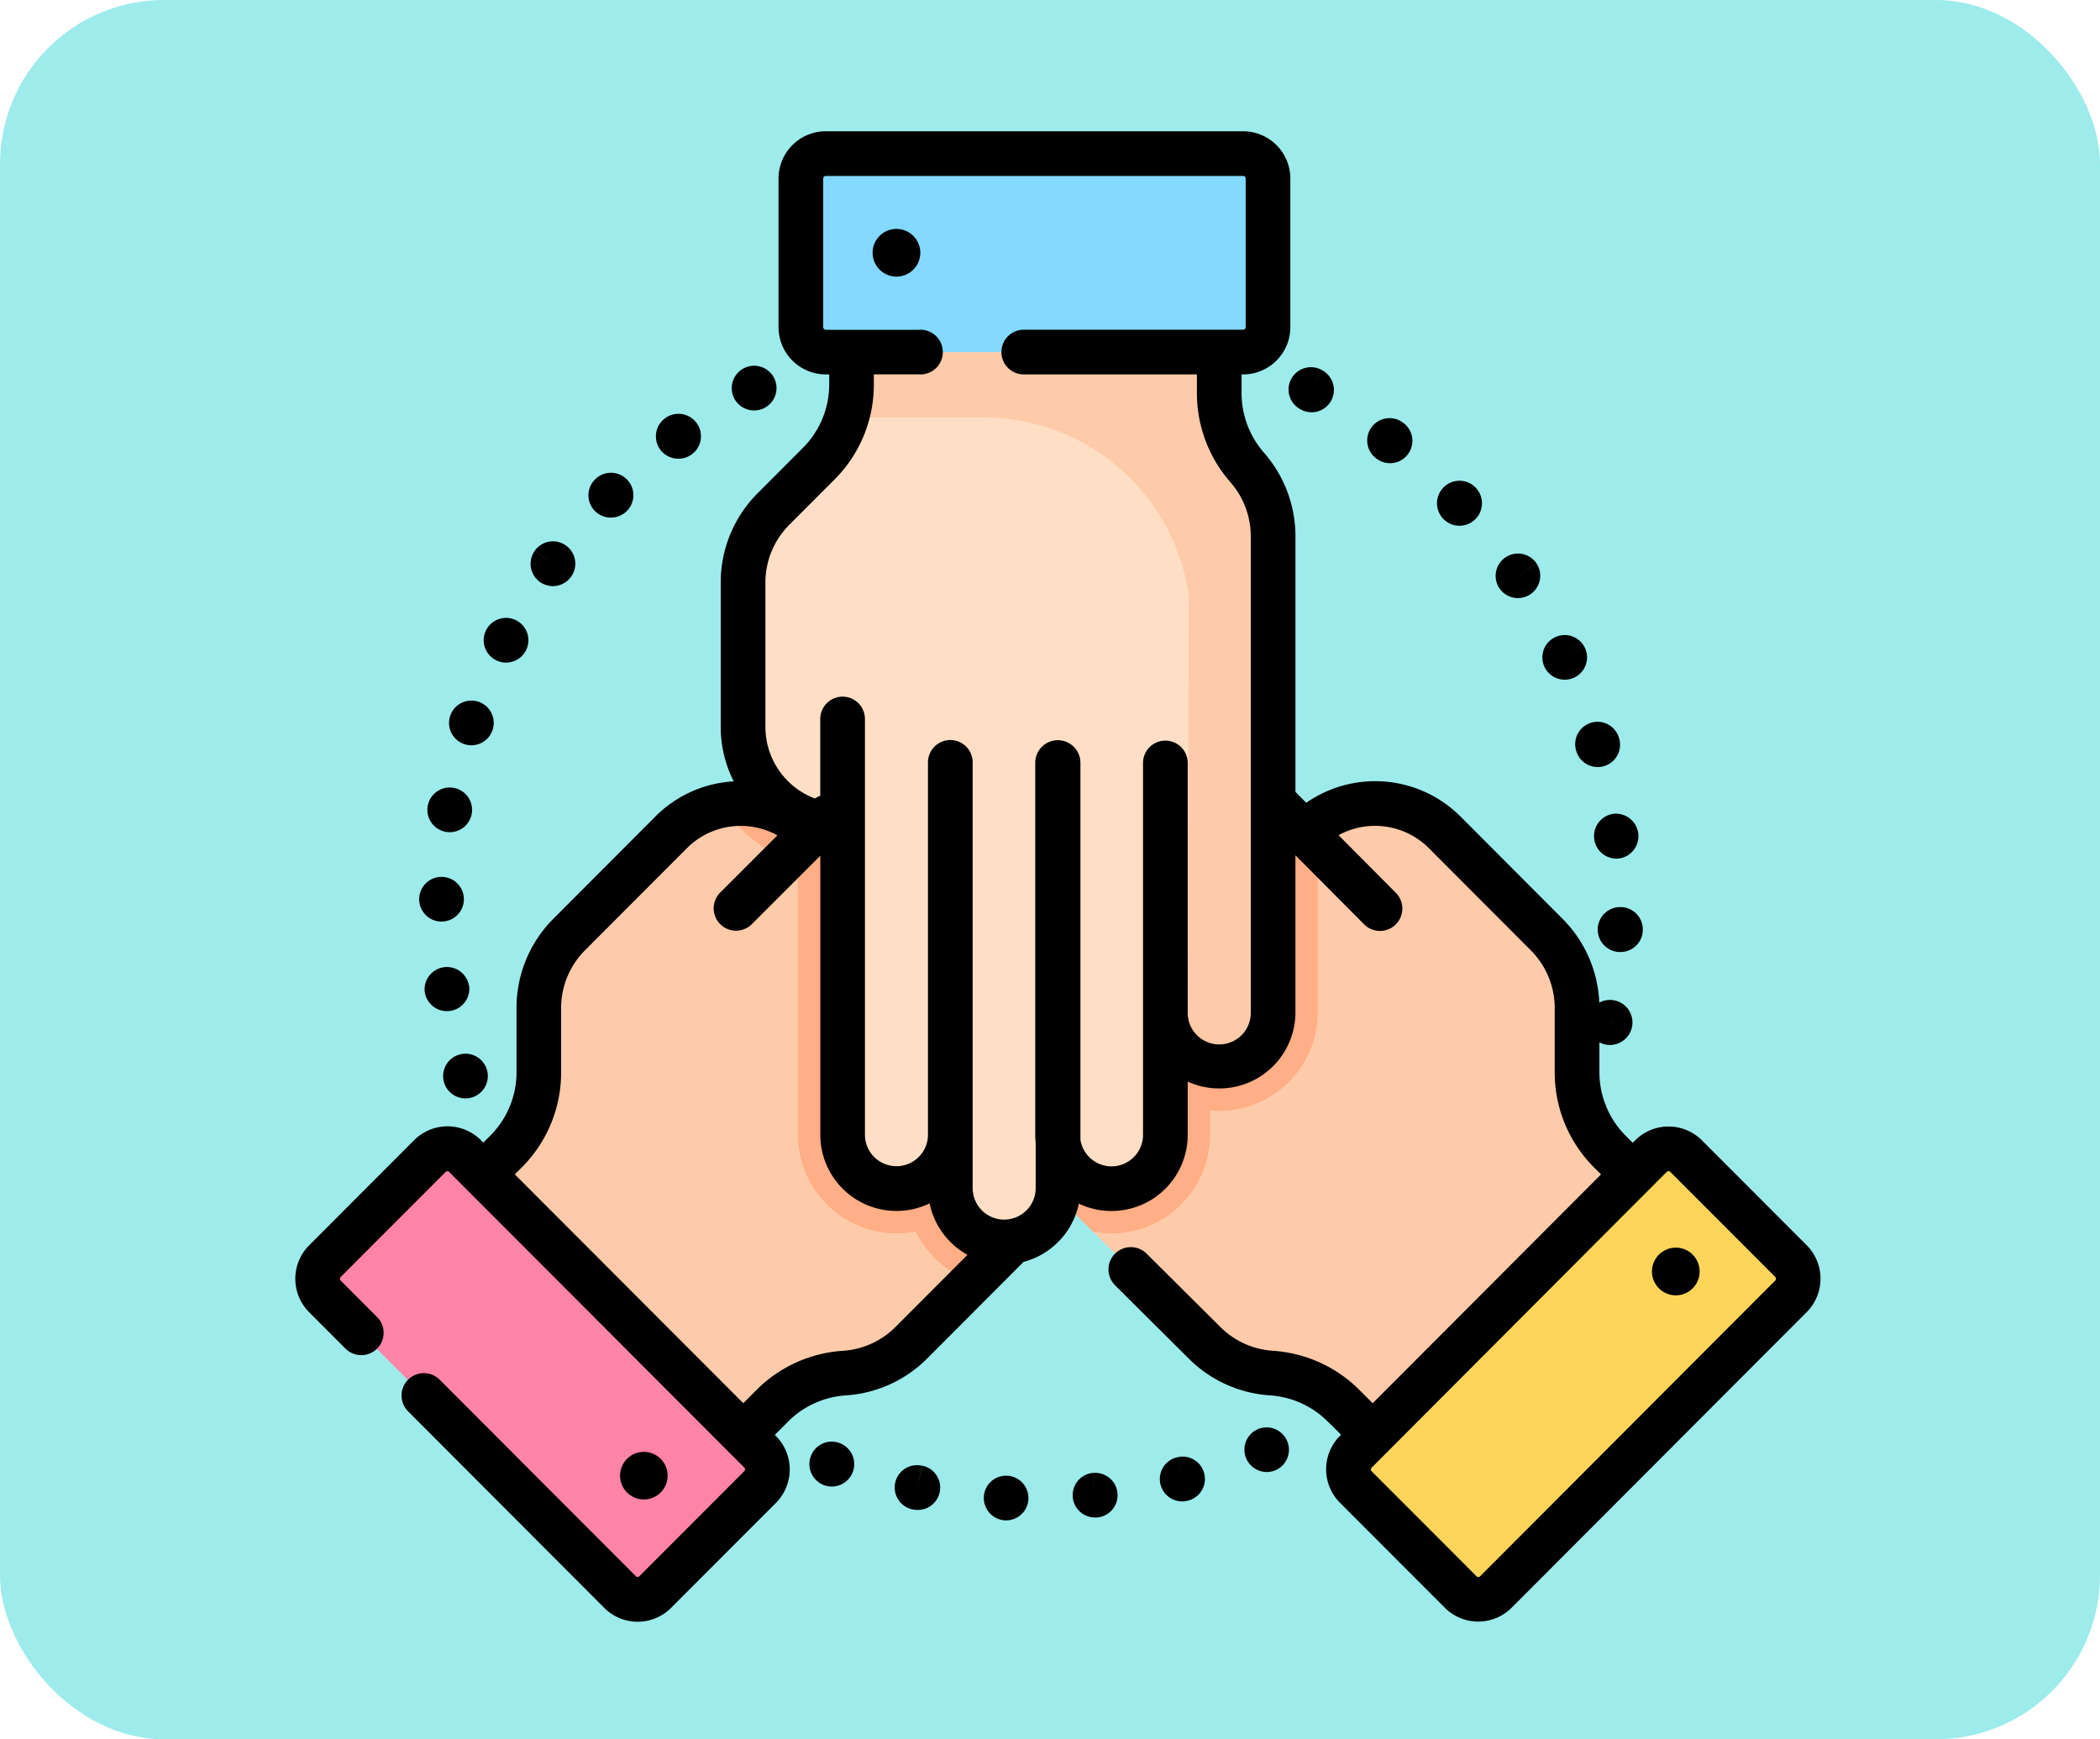 <svg xmlns="http://www.w3.org/2000/svg" width="128" height="106" viewBox="0 0 128 106">
  <g id="Grupo_988193" data-name="Grupo 988193" transform="translate(-316 -2797)">
    <rect id="Rectángulo_344923" data-name="Rectángulo 344923" width="128" height="106" rx="10" transform="translate(316 2797)" fill="#9eebec"/>
    <g id="unido" transform="translate(334 2805)">
      <path id="Trazado_735346" data-name="Trazado 735346" d="M205.4,202.394l-20.5-20.5a3.283,3.283,0,1,1,4.643-4.643l-5.28-5.279a3.276,3.276,0,0,1-.964-2.323,3.374,3.374,0,0,1,.042-.526,3.279,3.279,0,0,1,5.253-2.066l-2.009-2.009a3.284,3.284,0,0,1-.965-2.326,3.137,3.137,0,0,1,.044-.534,3.285,3.285,0,0,1,5.565-1.785l2.3,2.3a3.283,3.283,0,1,1,4.643-4.643l13.325,13.326.038-.053a6,6,0,0,1,8.5.006l6.214,6.214a6.376,6.376,0,0,1,1.867,4.5l0,3.887a6.861,6.861,0,0,0,2.011,4.846l1.386,1.385-15.848,15.848-1.77-1.77a6.863,6.863,0,0,0-4.4-2A6.368,6.368,0,0,1,205.4,202.394Zm0,0" transform="translate(-150.01 -128.567)" fill="#fecbaa"/>
      <path id="Trazado_735347" data-name="Trazado 735347" d="M353.874,360.116l17.988-17.988a1.517,1.517,0,0,1,2.146,0l6.407,6.406a1.519,1.519,0,0,1,0,2.146l-17.988,17.988a1.518,1.518,0,0,1-2.146,0l-6.406-6.407A1.517,1.517,0,0,1,353.874,360.116Zm0,0" transform="translate(-289.252 -279.639)" fill="#fdd559"/>
      <path id="Trazado_735348" data-name="Trazado 735348" d="M89.268,202.4l20.5-20.5a3.283,3.283,0,1,0-4.644-4.643l5.28-5.28a3.281,3.281,0,0,0-4.331-4.914l2.009-2.009a3.283,3.283,0,0,0,.965-2.325,3.13,3.13,0,0,0-.044-.534,3.271,3.271,0,0,0-2.717-2.707,3.283,3.283,0,0,0-2.849.921l-2.3,2.3a3.283,3.283,0,1,0-4.642-4.643L83.173,171.392l-.038-.052a6,6,0,0,0-8.5.006l-6.213,6.214a6.373,6.373,0,0,0-1.867,4.5l0,3.887a6.856,6.856,0,0,1-2.01,4.846l-1.386,1.385L79,208.025l1.771-1.77a6.863,6.863,0,0,1,4.4-2A6.375,6.375,0,0,0,89.268,202.4Zm0,0" transform="translate(-51.688 -128.575)" fill="#fecbaa"/>
      <path id="Trazado_735349" data-name="Trazado 735349" d="M34.481,360.124,16.492,342.136a1.517,1.517,0,0,0-2.146,0l-6.407,6.407a1.519,1.519,0,0,0,0,2.146l17.988,17.988a1.517,1.517,0,0,0,2.146,0l6.407-6.406A1.519,1.519,0,0,0,34.481,360.124Zm0,0" transform="translate(-6.134 -279.645)" fill="#ff84a7"/>
      <path id="Trazado_735350" data-name="Trazado 735350" d="M182.6,85.337v29a3.283,3.283,0,1,1-6.567,0V121.8a3.281,3.281,0,0,1-6.537.412v2.842a3.283,3.283,0,0,1-.963,2.326,3.078,3.078,0,0,1-.409.347,3.284,3.284,0,0,1-5.2-2.673V121.8a3.283,3.283,0,1,1-6.566,0V102.956l-.064.011a6.005,6.005,0,0,1-6.005-6.014V88.166a6.378,6.378,0,0,1,1.861-4.5l2.746-2.751a6.861,6.861,0,0,0,2-4.849V74.105h22.412v2.5a6.868,6.868,0,0,0,1.7,4.525A6.37,6.37,0,0,1,182.6,85.337Zm0,0" transform="translate(-123.005 -60.649)" fill="#fedfc5"/>
      <path id="Trazado_735351" data-name="Trazado 735351" d="M175.316,177.253a3.286,3.286,0,0,0-4.647,0l5.28-5.28a3.281,3.281,0,0,0-4.331-4.914l2.009-2.009a3.282,3.282,0,0,0,.964-2.325,3.063,3.063,0,0,0-.044-.534,3.285,3.285,0,0,0-5.565-1.785l-2.3,2.3a3.283,3.283,0,1,0-4.643-4.643l-13.326,13.326-.038-.052a5.982,5.982,0,0,0-5.438-1.634,8.811,8.811,0,0,0,4.626,3.5v16.524a6.014,6.014,0,0,0,7.18,5.9,6.019,6.019,0,0,0,3.483,3.058L175.312,181.9A3.282,3.282,0,0,0,175.316,177.253Zm0,0" transform="translate(-117.228 -128.575)" fill="#ffae85"/>
      <path id="Trazado_735352" data-name="Trazado 735352" d="M212.321,182.254v-11.6a6.009,6.009,0,0,0-.8.674l-.037.053-13.326-13.326a3.286,3.286,0,0,0-4.647,0,3.286,3.286,0,0,0,0,4.647l-2.3-2.3a3.282,3.282,0,0,0-5.565,1.785,3.132,3.132,0,0,0-.043.534,3.28,3.28,0,0,0,.965,2.325l2.009,2.009a3.282,3.282,0,0,0-4.332,4.914l5.28,5.28a3.283,3.283,0,1,0-4.642,4.643l13.737,13.737a6.03,6.03,0,0,0,1.129.106,5.954,5.954,0,0,0,3.514-1.137,6.006,6.006,0,0,0,2.493-4.875v-1.48q.278.026.56.026A6.017,6.017,0,0,0,212.321,182.254Zm0,0" transform="translate(-150 -128.568)" fill="#ffae85"/>
      <path id="Trazado_735353" data-name="Trazado 735353" d="M182.6,85.337v29a3.284,3.284,0,0,1-3.283,3.288c-.049,0-.1,0-.155,0A3.248,3.248,0,0,1,177.4,117s0,0,0,0a3.282,3.282,0,0,1-1.362-2.666V121.8a3.281,3.281,0,0,1-6.537.412v2.842a3.283,3.283,0,0,1-.963,2.326,3.078,3.078,0,0,1-.409.347,3.284,3.284,0,0,1-5.2-2.673V121.8a3.283,3.283,0,1,1-6.566,0V102.956l-.064.011a6.005,6.005,0,0,1-6.005-6.014V88.166a6.378,6.378,0,0,1,1.861-4.5l2.746-2.751a6.874,6.874,0,0,0,2-4.849V74.105h22.412v2.5a6.186,6.186,0,0,0,.216,1.695,6.821,6.821,0,0,0,1.487,2.831A6.422,6.422,0,0,1,182.6,85.337Zm0,0" transform="translate(-123.005 -60.649)" fill="#fedfc5"/>
      <path id="Trazado_735354" data-name="Trazado 735354" d="M211.022,85.337v29a3.284,3.284,0,0,1-3.283,3.288c-.049,0-.1,0-.155,0a3.248,3.248,0,0,1-1.763-.617l.056-27.944a4.284,4.284,0,0,0-.109-.775,12.631,12.631,0,0,0-12.635-10.193H185.02a6.838,6.838,0,0,0,.306-2.027V74.105h22.412v2.5a6.186,6.186,0,0,0,.216,1.695,6.821,6.821,0,0,0,1.487,2.831A6.422,6.422,0,0,1,211.022,85.337Zm0,0" transform="translate(-151.423 -60.649)" fill="#fecbaa"/>
      <path id="Trazado_735355" data-name="Trazado 735355" d="M196.656,19.6h-25.44a1.518,1.518,0,0,1-1.517-1.518V9.018A1.518,1.518,0,0,1,171.216,7.5h25.44a1.518,1.518,0,0,1,1.517,1.518v9.059A1.518,1.518,0,0,1,196.656,19.6Zm0,0" transform="translate(-138.884 -6.138)" fill="#83d9ff"/>
      <path id="Trazado_735356" data-name="Trazado 735356" d="M202.989,447.763l-.273,1.334.263-1.336a1.362,1.362,0,1,0-.526,2.672l.025,0a1.387,1.387,0,0,0,.257.025,1.362,1.362,0,0,0,.254-2.7Zm0,0" transform="translate(-164.79 -366.434)"/>
      <path id="Trazado_735357" data-name="Trazado 735357" d="M262.175,450.263l.135,1.355-.14-1.354a1.362,1.362,0,0,0,.138,2.717c.047,0,.094,0,.141-.007l.038,0a1.362,1.362,0,0,0-.312-2.706Zm0,0" transform="translate(-213.564 -368.496)"/>
      <path id="Trazado_735358" data-name="Trazado 735358" d="M232.535,451.233h-.02a1.354,1.354,0,0,0-1.412,1.3,1.37,1.37,0,0,0,1.308,1.421h.063a1.362,1.362,0,0,0,.06-2.722Zm0,0" transform="translate(-189.137 -369.294)"/>
      <path id="Trazado_735359" data-name="Trazado 735359" d="M174.407,439.876l-.017-.006a1.354,1.354,0,0,0-1.734.824,1.366,1.366,0,1,0,1.751-.818Zm0,0" transform="translate(-141.239 -359.93)"/>
      <path id="Trazado_735360" data-name="Trazado 735360" d="M291.379,444.847l.336,1.32-.34-1.319a1.362,1.362,0,1,0,.68,2.637l.036-.009a1.362,1.362,0,0,0-.711-2.629Zm0,0" transform="translate(-237.628 -364.033)"/>
      <path id="Trazado_735361" data-name="Trazado 735361" d="M319.413,435.068l.54,1.25-.544-1.248a1.362,1.362,0,1,0,1.087,2.5l.033-.015a1.362,1.362,0,0,0-1.116-2.484Zm0,0" transform="translate(-260.739 -355.971)"/>
      <path id="Trazado_735362" data-name="Trazado 735362" d="M147.845,81.414a1.362,1.362,0,1,0-.636-2.565l-.016.009a1.36,1.36,0,0,0,.653,2.556Zm0,0" transform="translate(-119.879 -64.4)"/>
      <path id="Trazado_735363" data-name="Trazado 735363" d="M63.966,165.819a1.362,1.362,0,0,0,1.839-.574l.024-.048a1.362,1.362,0,1,0-1.863.621Zm0,0" transform="translate(-51.754 -133.593)"/>
      <path id="Trazado_735364" data-name="Trazado 735364" d="M52.522,193.651a1.36,1.36,0,0,0,1.726-.853l.018-.054a1.362,1.362,0,1,0-1.744.907Zm0,0" transform="translate(-42.227 -156.302)"/>
      <path id="Trazado_735365" data-name="Trazado 735365" d="M79.524,140.073a1.361,1.361,0,0,0,1.9-.3l.018-.024a1.362,1.362,0,0,0-2.216-1.584l1.1.807-1.1-.8A1.362,1.362,0,0,0,79.524,140.073Zm0,0" transform="translate(-64.624 -112.612)"/>
      <path id="Trazado_735366" data-name="Trazado 735366" d="M122.407,97.559a1.368,1.368,0,1,0-.789-2.475l-.034.025a1.363,1.363,0,0,0,.823,2.45Zm0,0" transform="translate(-99.065 -77.603)"/>
      <path id="Trazado_735367" data-name="Trazado 735367" d="M49.7,311.4a1.362,1.362,0,1,0-.018-.06Zm0,0" transform="translate(-40.623 -253.398)"/>
      <path id="Trazado_735368" data-name="Trazado 735368" d="M99.752,117.341a1.366,1.366,0,1,0-.951-2.335l-.023.023a1.361,1.361,0,0,0,.974,2.312Zm0,0" transform="translate(-80.524 -93.796)"/>
      <path id="Trazado_735369" data-name="Trazado 735369" d="M46.062,281.379a1.362,1.362,0,0,0-2.7.337l.008.055a1.362,1.362,0,0,0,2.7-.392Zm0,0" transform="translate(-35.478 -229.314)"/>
      <path id="Trazado_735370" data-name="Trazado 735370" d="M42.912,252.89h.041a1.362,1.362,0,0,0,1.36-1.322v-.058a1.362,1.362,0,1,0-1.4,1.38Zm0,0" transform="translate(-34.039 -204.725)"/>
      <path id="Trazado_735371" data-name="Trazado 735371" d="M45.454,222.9a1.405,1.405,0,0,0,.242.021,1.363,1.363,0,0,0,1.339-1.122c0-.02.006-.04.009-.06a1.362,1.362,0,1,0-1.59,1.16Zm0,0" transform="translate(-36.282 -180.202)"/>
      <path id="Trazado_735372" data-name="Trazado 735372" d="M403.166,143.9a1.362,1.362,0,0,0,2.242-1.546l-1.132.758,1.128-.764a1.362,1.362,0,1,0-2.255,1.529Zm0,0" transform="translate(-329.751 -116.014)"/>
      <path id="Trazado_735373" data-name="Trazado 735373" d="M437.15,229.031a1.361,1.361,0,0,0-1.2,1.506l.007.059a1.363,1.363,0,0,0,1.347,1.169,1.392,1.392,0,0,0,.194-.013,1.372,1.372,0,0,0-.348-2.72Zm0,0" transform="translate(-356.78 -187.436)"/>
      <path id="Trazado_735374" data-name="Trazado 735374" d="M429.695,200.033l.006.018a1.362,1.362,0,0,0,1.306.978,1.341,1.341,0,0,0,.384-.056,1.362,1.362,0,0,0,.923-1.691l-.006-.018a1.362,1.362,0,1,0-2.613.769Zm0,0" transform="translate(-351.623 -162.28)"/>
      <path id="Trazado_735375" data-name="Trazado 735375" d="M418.681,170.937a1.369,1.369,0,0,0,1.229.765,1.361,1.361,0,0,0,1.219-1.958l-1.234.575,1.233-.578a1.362,1.362,0,0,0-2.466,1.156Zm0,0" transform="translate(-342.533 -138.277)"/>
      <path id="Trazado_735376" data-name="Trazado 735376" d="M383.6,119.679a1.371,1.371,0,1,0-.041-.043Zm0,0" transform="translate(-313.612 -96.041)"/>
      <path id="Trazado_735377" data-name="Trazado 735377" d="M438.719,260.385a1.37,1.37,0,0,0-.116,2.738l.077,0a1.362,1.362,0,0,0,1.358-1.287l0-.056A1.36,1.36,0,0,0,438.719,260.385Zm0,0" transform="translate(-357.906 -213.102)"/>
      <path id="Trazado_735378" data-name="Trazado 735378" d="M334.261,81.826l.033.018a1.357,1.357,0,0,0,1.834-.56,1.366,1.366,0,0,0-.553-1.844l-.659,1.192.655-1.194a1.362,1.362,0,1,0-1.309,2.388Zm0,0" transform="translate(-272.985 -64.876)"/>
      <path id="Trazado_735379" data-name="Trazado 735379" d="M360.415,98.788l.021.016a1.362,1.362,0,0,0,1.646-2.171l-.009-.006a1.362,1.362,0,1,0-1.658,2.161Zm0,0" transform="translate(-294.533 -78.851)"/>
      <path id="Trazado_735380" data-name="Trazado 735380" d="M92.131,67.9l-6.393-6.4a2.876,2.876,0,0,0-4.072,0l-.148.148-.42-.42a5.5,5.5,0,0,1-1.192-1.784,1.327,1.327,0,0,0-.1-.253,5.507,5.507,0,0,1-.317-1.85V55.526a1.372,1.372,0,1,0-.009-2.421,7.678,7.678,0,0,0-2.251-5.121l-6.2-6.213a7.359,7.359,0,0,0-9.41-.845l-.658-.662V24.688a7.733,7.733,0,0,0-1.919-5.1,5.5,5.5,0,0,1-1.365-3.627V14.819h.094a2.883,2.883,0,0,0,2.879-2.88V2.88A2.883,2.883,0,0,0,57.772,0H32.332a2.883,2.883,0,0,0-2.879,2.88v9.059a2.883,2.883,0,0,0,2.879,2.88h.21v.6A5.464,5.464,0,0,1,30.935,19.3l-2.746,2.751a7.683,7.683,0,0,0-2.259,5.464V36.3a7.343,7.343,0,0,0,.791,3.32,7.313,7.313,0,0,0-4.779,2.148l-6.2,6.213a7.685,7.685,0,0,0-2.259,5.464v3.89a5.463,5.463,0,0,1-1.607,3.886l-.415.416,0,0-.148-.148a2.876,2.876,0,0,0-4.072,0L.841,67.9a2.887,2.887,0,0,0,0,4.073l2.19,2.192a1.362,1.362,0,1,0,1.927-1.924L2.768,70.048a.158.158,0,0,1,0-.223l6.394-6.4a.153.153,0,0,1,.216,0l1.111,1.114h0l15.177,15.2,1.7,1.7a.158.158,0,0,1,0,.223l-6.393,6.4a.153.153,0,0,1-.217,0L8.813,76.1a1.362,1.362,0,1,0-1.928,1.924L18.831,89.993a2.876,2.876,0,0,0,4.072,0l6.393-6.4a2.886,2.886,0,0,0,0-4.072l-.07-.07.806-.808a5.472,5.472,0,0,1,3.523-1.6,7.706,7.706,0,0,0,4.959-2.249l5.873-5.886a4.663,4.663,0,0,0,3.371-3.552,4.644,4.644,0,0,0,6.636-4.2V57.919a4.642,4.642,0,0,0,6.566-4.233v-9.56l4.189,4.21a1.362,1.362,0,0,0,1.931-1.922L63.588,42.9A4.638,4.638,0,0,1,69.1,43.7l6.2,6.212a4.979,4.979,0,0,1,1.463,3.539v3.89a8.171,8.171,0,0,0,2.4,5.811l.423.423-1.975,1.979L65.669,77.519,65,76.852l-.021-.02-.117-.118a8.2,8.2,0,0,0-5.274-2.39,4.994,4.994,0,0,1-3.212-1.458L51.9,68.415a1.362,1.362,0,1,0-1.921,1.931l4.472,4.447a7.706,7.706,0,0,0,4.96,2.249,5.475,5.475,0,0,1,3.522,1.6L63,78.7a1.312,1.312,0,0,0,.113.113l.628.628-.07.07a2.886,2.886,0,0,0,0,4.072l6.393,6.4a2.877,2.877,0,0,0,4.073,0l17.99-18.021A2.886,2.886,0,0,0,92.131,67.9ZM80.4,54.358l-.026,0-.248-.05ZM36.587,72.869a4.985,4.985,0,0,1-3.207,1.455,8.2,8.2,0,0,0-5.274,2.39l-.8.805-.724-.725-.028-.028L13.379,63.572l.423-.423a8.171,8.171,0,0,0,2.4-5.811v-3.89a4.976,4.976,0,0,1,1.463-3.539l6.2-6.212a4.638,4.638,0,0,1,5.521-.787l-3.5,3.5a1.362,1.362,0,0,0,1.928,1.924L32,44.151v17a4.644,4.644,0,0,0,6.661,4.19,4.667,4.667,0,0,0,2.308,3.136Zm21.65-19.182a1.922,1.922,0,1,1-3.843,0V38.5a1.362,1.362,0,1,0-2.724,0V61.154a1.92,1.92,0,0,1-3.815.318V38.48A1.376,1.376,0,0,0,45.1,38.5V61.153a4.669,4.669,0,0,0,.028.511v2.744a1.921,1.921,0,1,1-3.842,0V38.463a1.362,1.362,0,0,0-2.724,0v22.69a1.921,1.921,0,1,1-3.842,0V35.82a1.362,1.362,0,1,0-2.724,0v4.686a1.337,1.337,0,0,0-.328.157A4.66,4.66,0,0,1,28.654,36.3V27.517a4.979,4.979,0,0,1,1.463-3.539l2.746-2.751a8.169,8.169,0,0,0,2.4-5.811v-.6H38A1.362,1.362,0,1,0,38,12.1H32.332a.156.156,0,0,1-.155-.156V2.88a.156.156,0,0,1,.155-.156H57.771a.156.156,0,0,1,.156.156v9.059a.156.156,0,0,1-.156.156H44.4a1.362,1.362,0,1,0,0,2.724H54.954V15.96a8.224,8.224,0,0,0,2.04,5.424,5.007,5.007,0,0,1,1.243,3.3ZM90.2,70.048,72.213,88.069a.146.146,0,0,1-.109.045A.148.148,0,0,1,72,88.069l-6.393-6.4a.158.158,0,0,1,0-.223l1.029-1.031h0L77.076,69.948l6.516-6.528a.152.152,0,0,1,.216,0l6.394,6.4A.158.158,0,0,1,90.2,70.048Zm0,0"/>
      <path id="Trazado_735381" data-name="Trazado 735381" d="M195.266,32.8a1.453,1.453,0,1,0,1.451,1.453A1.453,1.453,0,0,0,195.266,32.8Zm0,0" transform="translate(-158.622 -26.848)"/>
      <path id="Trazado_735382" data-name="Trazado 735382" d="M456.865,374.688a1.453,1.453,0,1,0,1.45,1.453A1.453,1.453,0,0,0,456.865,374.688Zm0,0" transform="translate(-372.718 -306.65)"/>
      <path id="Trazado_735383" data-name="Trazado 735383" d="M111.912,444.656a1.45,1.45,0,1,0-1.45,1.453A1.453,1.453,0,0,0,111.912,444.656Zm0,0" transform="translate(-89.217 -362.724)"/>
    </g>
  </g>
</svg>
